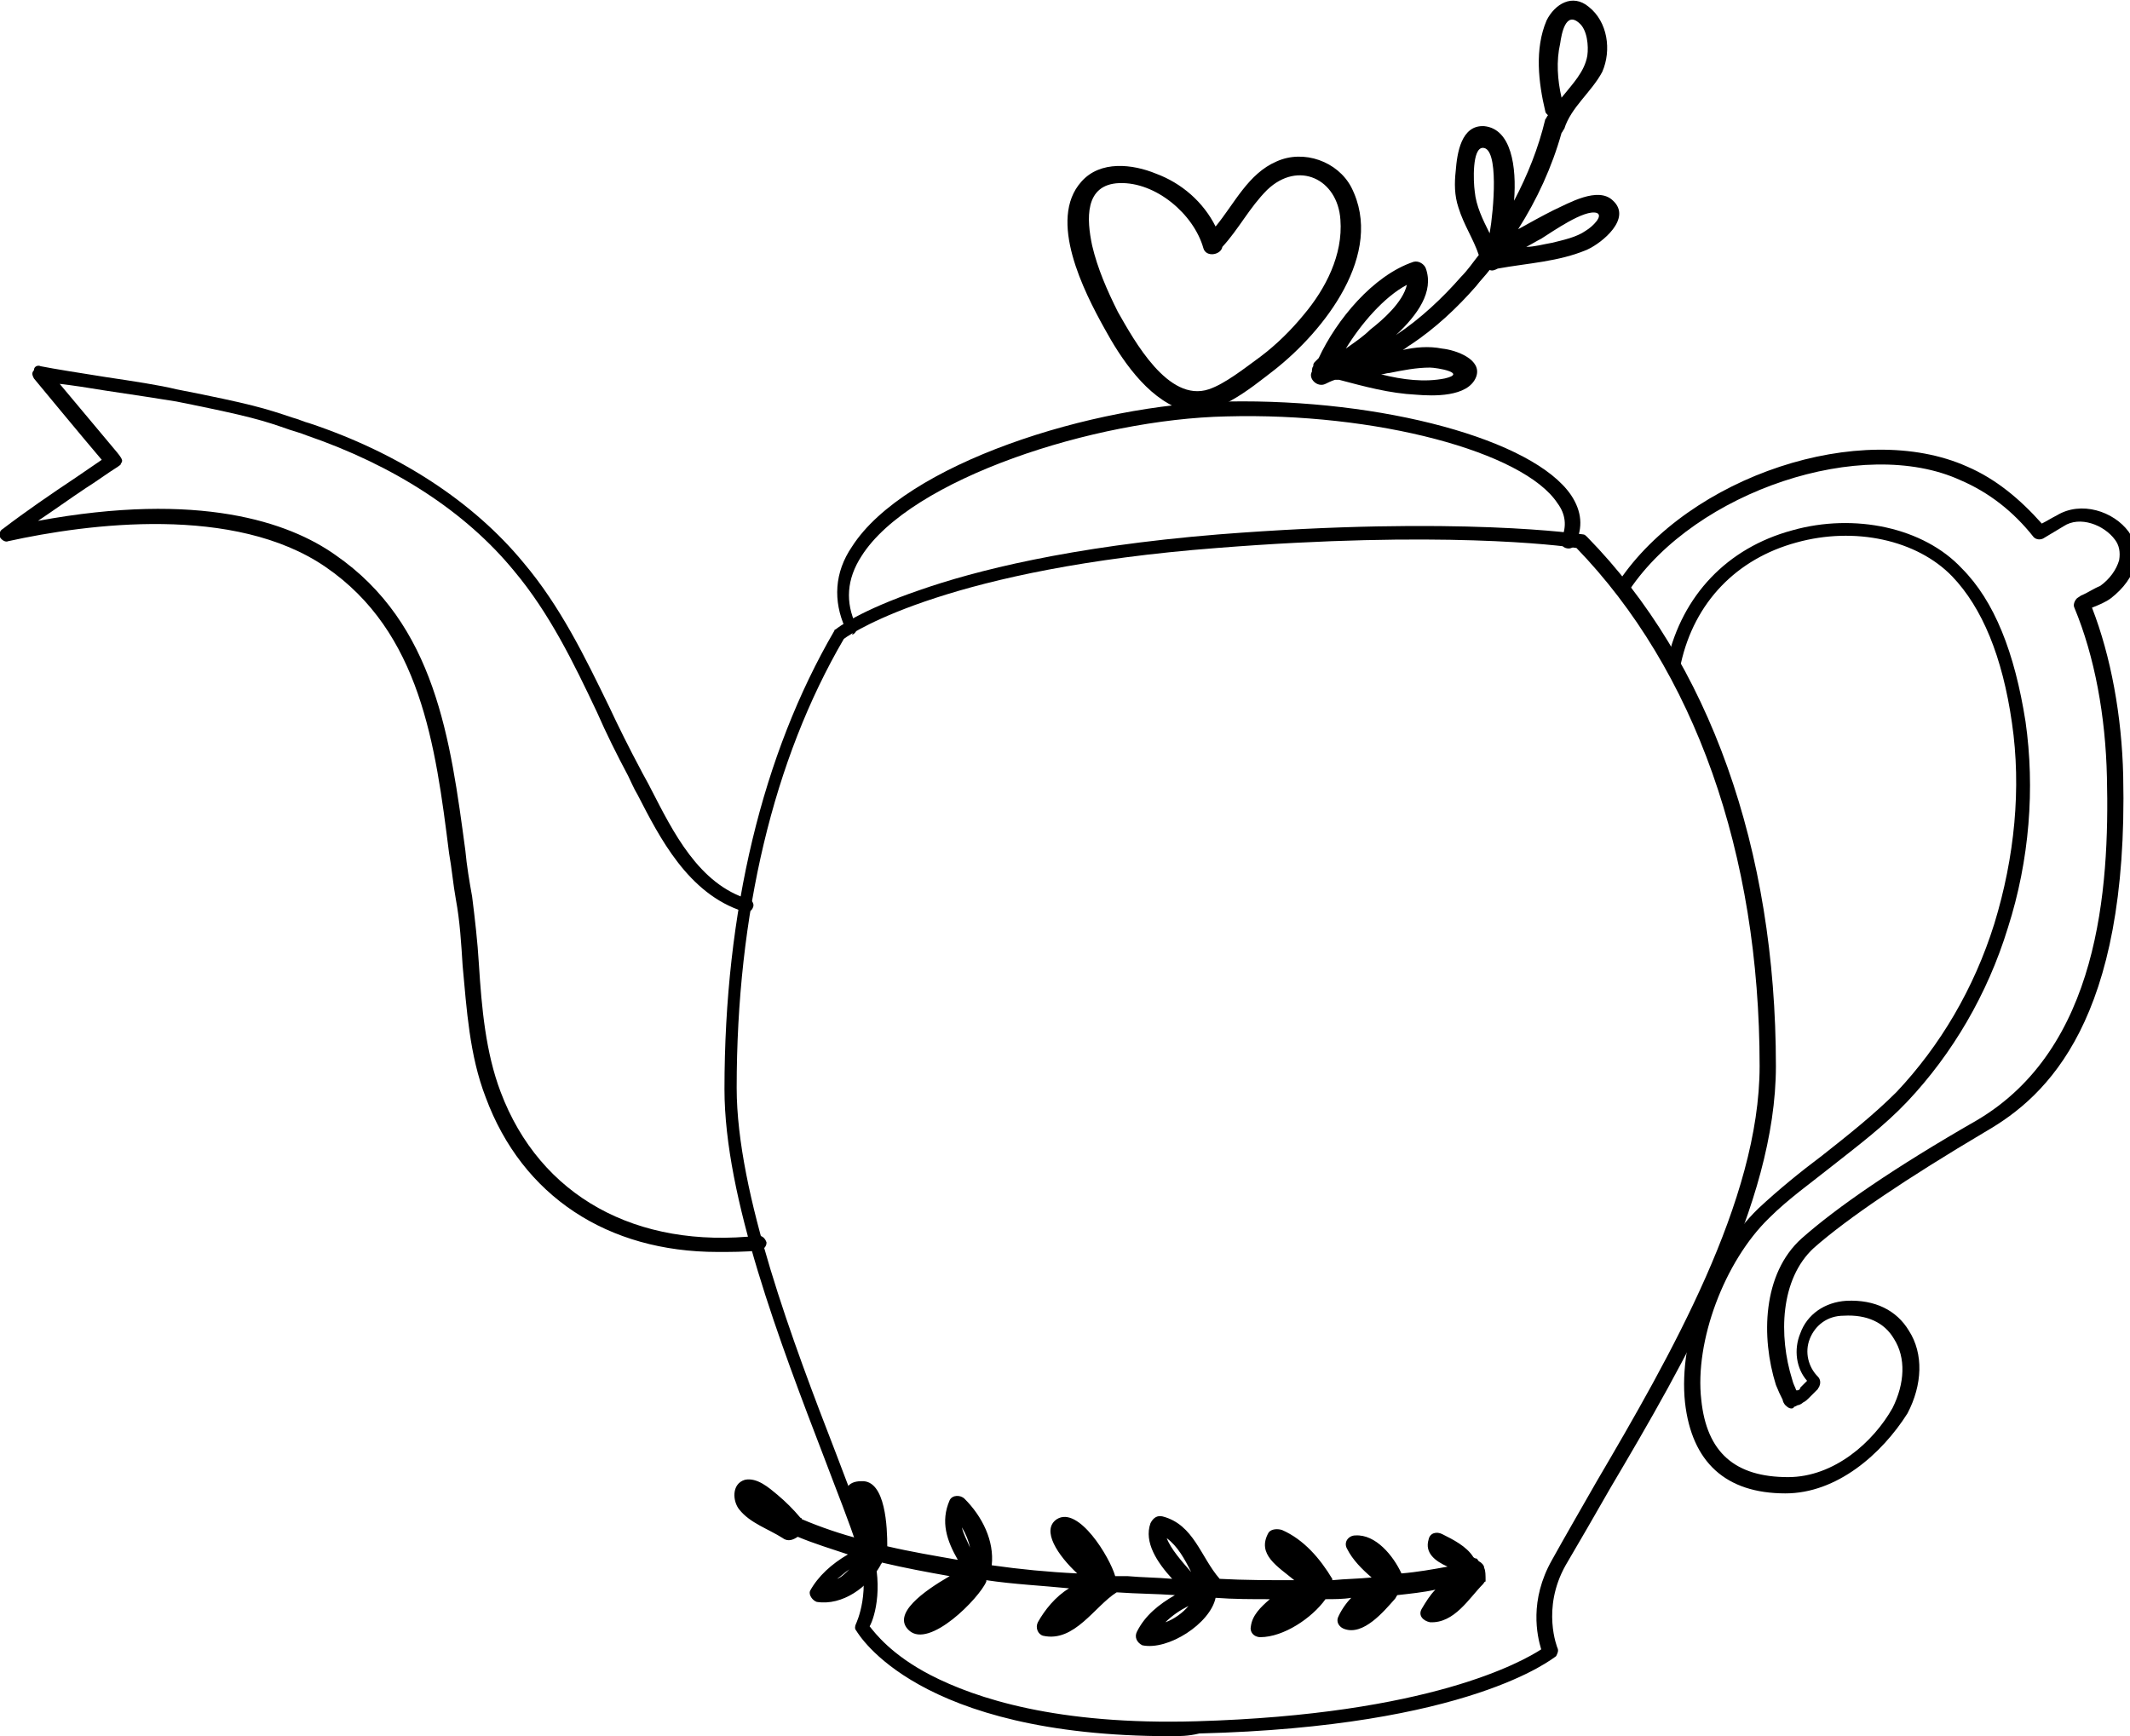 <?xml version="1.0" encoding="utf-8"?>
<!-- Generator: Adobe Illustrator 22.1.0, SVG Export Plug-In . SVG Version: 6.00 Build 0)  -->
<svg version="1.1" id="_x2018_лой_x5F_1" xmlns="http://www.w3.org/2000/svg" xmlns:xlink="http://www.w3.org/1999/xlink"
	 x="0px" y="0px" viewBox="0 0 157 128" style="enable-background:new 0 0 157 128;" xml:space="preserve">
<g>
	<g>
		<g>
			<path d="M86.3,128c-18.7,0-23-7.5-23.2-7.8c-0.1-0.1-0.1-0.3,0-0.5c0,0,1.2-2.5,0.1-5.6c-0.6-1.9-1.5-4.1-2.4-6.5
				c-3.3-8.6-7.4-19.3-7.4-27.3c0-13.1,2.8-24.7,8.1-33.8c0-0.1,0.1-0.1,0.1-0.1c0.1-0.1,1.8-1.4,6.2-2.9c4-1.4,11-3.2,22-4.1
				c17.8-1.4,26.8,0,26.9,0c0.1,0,0.2,0.1,0.3,0.2c9,9.2,13.9,23,13.9,39c0,10.2-6.7,21.8-12.2,31.1c-1.2,2.1-2.3,4-3.3,5.7
				c-1.8,3.2-0.6,6.1-0.6,6.1c0.1,0.2,0,0.4-0.1,0.6c-0.3,0.2-6.4,5.2-26.3,5.7C87.6,128,86.9,128,86.3,128z M64.1,119.9
				c0.4,0.5,1.6,2.1,4.5,3.6c3.3,1.7,9.3,3.7,19.6,3.4c17.2-0.5,24-4.4,25.4-5.3c-0.3-1-0.9-3.6,0.8-6.6c1-1.8,2.1-3.7,3.3-5.8
				c5.4-9.2,12-20.7,12-30.6c0-15.7-4.8-29.2-13.5-38.2c-1.3-0.2-10.1-1.3-26.5,0c-19.5,1.5-26.7,6.1-27.5,6.7
				c-5.2,8.9-7.9,20.3-7.9,33.1c0,7.8,4.2,18.9,7.3,26.9c0.9,2.4,1.8,4.7,2.5,6.6C65.2,116.7,64.5,119.2,64.1,119.9z"/>
		</g>
		<g>
			<path d="M62.8,46.6c-0.2,0-0.4-0.1-0.5-0.3c-0.9-2-0.8-4.1,0.5-6c3.9-6.1,17.7-10.5,27.7-10.7c11.4-0.2,22.5,2.8,25.3,6.9
				c0.8,1.2,0.9,2.4,0.3,3.6c-0.1,0.3-0.4,0.4-0.7,0.3c-0.3-0.1-0.4-0.4-0.3-0.7c0.4-0.9,0.3-1.8-0.3-2.6
				c-2.5-3.8-13.4-6.7-24.4-6.4c-9.7,0.2-23.3,4.6-26.9,10.3c-1.1,1.7-1.2,3.4-0.4,5.1c0.1,0.3,0,0.6-0.3,0.7
				C62.9,46.6,62.8,46.6,62.8,46.6z"/>
		</g>
		<g>
			<path d="M52.9,92.3c-8.1,0-14.4-4.1-17.1-11.4c-1.2-3.1-1.4-6.5-1.7-9.7c-0.1-1.6-0.2-3.3-0.5-4.9c-0.2-1.1-0.3-2.3-0.5-3.4
				c-1-8-2.1-16.3-9.1-21.1c-6.7-4.6-17.5-3.2-23.4-1.9c-0.2,0.1-0.5-0.1-0.6-0.3c-0.1-0.2,0-0.5,0.2-0.6c1.7-1.3,3.6-2.6,5.4-3.8
				c0.6-0.4,1.3-0.9,1.9-1.3c-1.2-1.4-5-6-5-6c-0.1-0.2-0.2-0.4,0-0.6C2.5,27,2.8,26.9,3,27c1,0.2,2.9,0.5,4.8,0.8
				c2,0.3,4,0.6,5.2,0.9c5.6,1.1,6.5,1.4,8.6,2.1c0.4,0.1,0.8,0.3,1.2,0.4c6.6,2.2,12.1,5.8,15.8,10.3c2.7,3.2,4.5,6.9,6.3,10.6
				c0.7,1.5,1.5,3.1,2.3,4.6c0.2,0.4,0.5,0.9,0.8,1.5c1.6,3.1,3.5,7,7.2,8.1c0.3,0.1,0.4,0.4,0.3,0.6c-0.1,0.3-0.4,0.4-0.7,0.3
				c-4.1-1.3-6.2-5.5-7.8-8.6c-0.3-0.5-0.5-1-0.7-1.4c-0.8-1.5-1.6-3.1-2.3-4.7c-1.7-3.6-3.5-7.3-6.1-10.4c-3.6-4.4-8.9-7.8-15.3-10
				c-0.5-0.2-0.9-0.3-1.2-0.4c-2-0.7-2.9-1-8.4-2.1c-1.2-0.2-3.2-0.5-5.2-0.8c-1.2-0.2-2.5-0.4-3.4-0.5l3.6,4.3
				c1.1,1.3,1.1,1.3,0.9,1.6c0,0.1-0.1,0.1-0.2,0.2c-0.8,0.5-1.6,1.1-2.4,1.6c-1.2,0.8-2.3,1.6-3.5,2.4c11.9-2.2,18.5,0.1,21.9,2.5
				c7.4,5.1,8.5,13.6,9.6,21.8c0.1,1.1,0.3,2.3,0.5,3.4c0.2,1.6,0.4,3.3,0.5,5c0.2,3.2,0.5,6.5,1.6,9.4c2.9,7.7,10,11.6,19,10.6
				c0.3,0,0.5,0.2,0.6,0.5c0,0.3-0.2,0.5-0.5,0.6C54.8,92.3,53.9,92.3,52.9,92.3z"/>
		</g>
		<g>
			<path d="M131.6,110.1C131.6,110.1,131.6,110.1,131.6,110.1c-4.4,0-6.9-2.3-7.4-6.7c-0.5-4.7,1.8-10.8,5.4-14.3
				c1.5-1.4,3.1-2.7,4.7-3.9c1.9-1.5,3.8-3,5.5-4.7c3.2-3.4,5.7-7.6,7.2-12.4c1.5-4.9,2-10,1.3-14.8c-0.7-4.9-2.2-8.5-4.4-10.8
				c-2.6-2.7-7.2-3.7-11.5-2.5c-4.4,1.2-7.5,4.4-8.5,8.9c-0.1,0.3-0.3,0.5-0.6,0.4c-0.3-0.1-0.5-0.3-0.4-0.6
				c1.1-4.8,4.4-8.3,9.2-9.6c4.6-1.3,9.7-0.2,12.5,2.8c2.4,2.4,3.9,6.2,4.7,11.3c0.7,4.9,0.3,10.2-1.3,15.2
				c-1.5,4.9-4.1,9.3-7.4,12.8c-1.7,1.8-3.7,3.3-5.6,4.8c-1.5,1.2-3.2,2.4-4.6,3.8c-3.3,3.2-5.5,9.1-5,13.4c0.4,3.9,2.5,5.7,6.4,5.7
				c0,0,0,0,0,0c3.4,0,6.3-2.6,7.7-5.1c0.9-1.8,1-3.7,0.1-5.1c-0.7-1.2-2-1.8-3.7-1.7c-1.2,0-2.1,0.7-2.5,1.7
				c-0.4,1-0.1,2.1,0.6,2.8c0.2,0.2,0.2,0.5,0.1,0.7c0,0.1-0.1,0.1-0.1,0.2c-0.2,0.2-0.4,0.4-0.5,0.5l-0.2,0.2
				c-0.1,0.1-0.2,0.2-0.4,0.3c0,0,0,0,0,0c-0.1,0.1-0.3,0.2-0.4,0.2l-0.2,0.1c0,0-0.1,0-0.1,0.1c-0.2,0.1-0.4,0-0.6-0.2
				c-0.1-0.1-0.2-0.3-0.2-0.4c-0.2-0.4-0.3-0.6-0.5-1.1c-1.1-3.5-1-8.2,1.9-10.8c2.6-2.3,6.8-5.2,12.9-8.7c9-5.3,9.8-17,9.6-25.3
				c-0.1-4.5-0.9-8.9-2.4-12.5c-0.1-0.2,0-0.5,0.2-0.7l0.3-0.2c0.5-0.2,0.9-0.5,1.4-0.7c0.7-0.5,1.2-1.2,1.4-1.9
				c0.1-0.6,0-1.1-0.3-1.5c-0.8-1.1-2.6-1.8-3.8-1c-0.5,0.3-1,0.6-1.5,0.9c-0.2,0.1-0.5,0.1-0.7-0.1c-1.5-1.9-3.3-3.3-5.4-4.2
				c-7.2-3.3-19.5,0.8-24.4,8.1c-0.2,0.2-0.5,0.3-0.7,0.1c-0.2-0.2-0.3-0.5-0.1-0.7c5.2-7.8,17.9-12,25.7-8.5
				c2.1,0.9,3.9,2.4,5.5,4.2c0.4-0.2,0.7-0.4,1.1-0.6c1.8-1.1,4.2-0.3,5.3,1.2c0.5,0.7,0.7,1.5,0.5,2.3c-0.2,1-0.9,1.9-1.8,2.6
				c-0.4,0.3-0.9,0.5-1.4,0.7c1.4,3.6,2.2,8,2.3,12.4c0.4,18-5.6,23.6-10.1,26.2c-5.9,3.5-10.2,6.4-12.7,8.6
				c-2.5,2.3-2.6,6.5-1.6,9.7c0.1,0.4,0.2,0.5,0.3,0.8c0,0,0,0,0.1,0c0.1,0,0.2-0.1,0.2-0.2l0.2-0.2c0.1-0.1,0.2-0.2,0.3-0.3
				c-0.8-0.9-1-2.3-0.5-3.5c0.5-1.4,1.8-2.3,3.4-2.4c2.1-0.1,3.7,0.7,4.6,2.2c1.1,1.7,1,4-0.1,6.1
				C138.7,107.2,135.4,110.1,131.6,110.1z"/>
		</g>
	</g>
	<g>
		<path d="M99.6,13.8c-1-1.9-3.5-2.8-5.5-1.9c-2.1,0.9-3.1,3.1-4.5,4.8c-0.9-1.8-2.5-3.2-4.4-3.9c-1.7-0.7-4.1-1-5.5,0.6
			c-2.5,2.8,0.2,8.1,1.7,10.8c1.2,2.2,3.1,5.1,5.7,6c2.3,0.8,5.1-1.6,6.8-2.9C97.6,24.4,102.1,18.7,99.6,13.8z M96.1,23.2
			c-0.9,1.1-2,2.2-3.2,3.1c-1.1,0.8-2.6,2-3.8,2.4c-3,1-5.5-3.6-6.7-5.7c-0.8-1.6-1.5-3.2-1.9-4.9c-0.4-1.9-0.6-4.5,2-4.6
			c2.7-0.1,5.5,2.3,6.2,4.8c0.2,0.7,1.3,0.5,1.4-0.1c1.2-1.3,2-2.9,3.3-4.2c2.3-2.2,5.2-0.8,5.4,2.2C99,18.8,97.7,21.3,96.1,23.2z"
			/>
	</g>
	<g>
		<path d="M118.9,14.8c-1.1-1.1-3.3,0.2-4.4,0.7c-0.8,0.4-1.7,0.9-2.6,1.4c1.4-2.2,2.5-4.6,3.2-7.1c0.1-0.1,0.1-0.2,0.2-0.3
			c0.5-1.6,2-2.7,2.8-4.2c0.7-1.6,0.4-3.7-1-4.8c-1.2-1-2.5-0.2-3.1,1c-0.9,2.1-0.6,4.6-0.1,6.7c0,0.1,0.1,0.2,0.2,0.3
			c-0.1,0.1-0.1,0.2-0.2,0.3c-0.5,2.1-1.3,4.1-2.3,6c0.2-2.5-0.2-5.3-2.2-5.5c-1.7-0.1-2,2-2.1,3.3c-0.1,0.9-0.1,1.8,0.2,2.7
			c0.4,1.3,1.1,2.3,1.5,3.5c-0.4,0.5-0.8,1.1-1.3,1.6c-1.4,1.6-3,3.1-4.8,4.3c1.6-1.5,2.8-3.2,2.2-4.9c-0.1-0.3-0.5-0.6-0.9-0.5
			c-3,1-5.7,4.3-7,7.1c-0.1,0.1-0.2,0.2-0.3,0.3c-0.1,0.1-0.1,0.2-0.1,0.3c-0.1,0.1-0.1,0.3-0.1,0.4c-0.3,0.5,0.4,1.2,1,0.9
			c0.2-0.1,0.4-0.2,0.7-0.3c0.1,0,0.2,0,0.3,0c1.9,0.5,3.7,1,5.7,1.1c1.2,0.1,3.8,0.2,4.4-1.3c0.5-1.3-1.5-2-2.5-2.1
			c-1-0.2-2-0.1-2.9,0.1c0.2-0.1,0.4-0.3,0.6-0.4c1.8-1.2,3.4-2.7,4.8-4.3c0.3-0.4,0.7-0.8,1-1.2c0.2,0.1,0.4,0,0.6-0.1
			c2.2-0.4,4.5-0.5,6.6-1.4C118.1,17.9,120.3,16.1,118.9,14.8z M115,3.2c0.1-0.7,0.4-2.4,1.4-1.5c0.6,0.5,0.7,1.7,0.6,2.4
			c-0.2,1.2-1.1,2.1-1.9,3.1C114.8,5.9,114.7,4.5,115,3.2z M99.2,25.7c1.1-1.8,2.8-3.8,4.5-4.7c-0.3,1.3-1.8,2.6-2.7,3.3
			C100.5,24.8,99.9,25.2,99.2,25.7z M105.4,27.1c0.5,0,2.8,0.4,1.1,0.8c-1.5,0.3-3.1,0.1-4.7-0.3c0.2,0,0.4-0.1,0.6-0.1
			C103.4,27.3,104.4,27.1,105.4,27.1z M109.3,10.9c1.2,0,0.8,4.6,0.5,6.3c-0.5-1-1-2-1.1-3.1C108.6,13.4,108.5,10.9,109.3,10.9z
			 M116.9,17c-0.7,0.5-1.7,0.7-2.5,0.9c-0.6,0.1-1.3,0.3-1.9,0.3c0.4-0.2,0.7-0.4,1.1-0.6c0.8-0.5,3.2-2.2,4.1-1.9
			C118.2,15.9,117.4,16.7,116.9,17z"/>
	</g>
	<g>
		<path d="M109.4,115.6c0-0.2-0.2-0.4-0.4-0.5c-0.1-0.1-0.1-0.2-0.2-0.2c-0.1,0-0.2-0.1-0.2-0.1c-0.5-0.8-1.5-1.3-2.3-1.7
			c-0.4-0.2-0.9-0.1-1,0.4c-0.3,1,0.5,1.6,1.4,2c-1.1,0.2-2.2,0.4-3.4,0.5c-0.6-1.3-1.9-2.9-3.4-2.8c-0.5,0-0.9,0.5-0.6,1
			c0.4,0.8,1.1,1.5,1.8,2.1c-1,0.1-1.9,0.1-2.9,0.2c0,0,0-0.1,0-0.1c-0.9-1.5-2.1-2.9-3.7-3.6c-0.3-0.1-0.8-0.1-1,0.2
			c-0.9,1.6,0.7,2.5,1.9,3.5c-1.8,0-3.7,0-5.5-0.1c0,0,0,0,0,0c-1.4-1.6-1.9-4-4.2-4.6c-0.4-0.1-0.7,0.1-0.9,0.5
			c-0.5,1.4,0.5,2.9,1.6,4.1c-1.1-0.1-2.2-0.1-3.3-0.2c-0.3,0-0.6,0-0.9,0c-0.4-1.4-2.7-5.2-4.3-4.2c-1.2,0.8,0.1,2.7,1.5,4
			c-2.1-0.1-4.2-0.3-6.3-0.6c0.2-1.8-0.7-3.6-2-4.9c-0.3-0.3-0.9-0.3-1.1,0.1c-0.7,1.6-0.2,3,0.6,4.4c-1.7-0.3-3.5-0.6-5.2-1
			c0-1.3-0.1-4.9-1.9-4.8c-2.2,0-0.9,2.8,0,4.3c-1.5-0.4-3-0.9-4.4-1.5c0,0,0-0.1-0.1-0.1c-0.5-0.6-1.1-1.2-1.7-1.7
			c-0.6-0.5-1.5-1.3-2.4-1.1c-1,0.3-0.9,1.6-0.4,2.2c0.8,1,2.1,1.4,3.2,2.1c0.4,0.3,0.8,0.1,1.1-0.1c1.2,0.5,2.5,0.9,3.7,1.3
			c-1.2,0.7-2.2,1.6-2.8,2.7c-0.1,0.3,0.2,0.7,0.5,0.8c1.9,0.3,3.8-1.1,4.7-2.7c0-0.1,0.1-0.1,0.1-0.2c1.7,0.4,3.3,0.7,5,1
			c-1.9,1.1-4.3,2.8-3,4c1.5,1.4,5.2-2.4,5.7-3.6c0,0,0,0,0-0.1c2,0.3,4.1,0.4,6.1,0.6c-1,0.6-1.8,1.6-2.3,2.5c-0.2,0.4,0,0.9,0.4,1
			c2.3,0.5,3.8-2.2,5.4-3.2c0,0,0,0,0,0c0,0,0.1,0,0.1,0c1.4,0.1,2.8,0.1,4.2,0.2c-1.2,0.7-2.2,1.5-2.8,2.7c-0.2,0.4,0,0.8,0.4,1
			c1.9,0.4,5-1.6,5.4-3.5c1.3,0.1,2.7,0.1,4,0.1c-0.7,0.6-1.3,1.2-1.4,2c-0.1,0.4,0.2,0.8,0.7,0.8c1.7,0,3.8-1.4,4.8-2.8
			c0.6,0,1.3,0,1.9-0.1c-0.4,0.4-0.8,1-1,1.5c-0.1,0.4,0.2,0.7,0.5,0.8c1.4,0.5,2.9-1.3,3.7-2.2c0.1-0.1,0.1-0.2,0.2-0.3
			c0.9-0.1,1.9-0.2,2.8-0.4c-0.4,0.4-0.7,0.9-1,1.4c-0.3,0.5,0.1,0.9,0.6,1c1.8,0.1,2.9-1.8,3.9-2.8c0.1-0.1,0.1-0.2,0.2-0.2
			C109.5,116.1,109.5,115.8,109.4,115.6z M61.7,116.4c0.3-0.2,0.6-0.5,0.9-0.7C62.3,116,62,116.3,61.7,116.4z M70.9,112.6
			c0.3,0.5,0.5,1,0.6,1.5C71.3,113.6,71,113.1,70.9,112.6z M85.9,119.6c0.5-0.5,1.1-0.9,1.7-1.2C87.2,118.9,86.5,119.4,85.9,119.6z
			 M86,113.4c0.8,0.6,1.3,1.5,1.8,2.5C87.1,115.1,86.3,114.2,86,113.4z"/>
	</g>
</g>
</svg>
